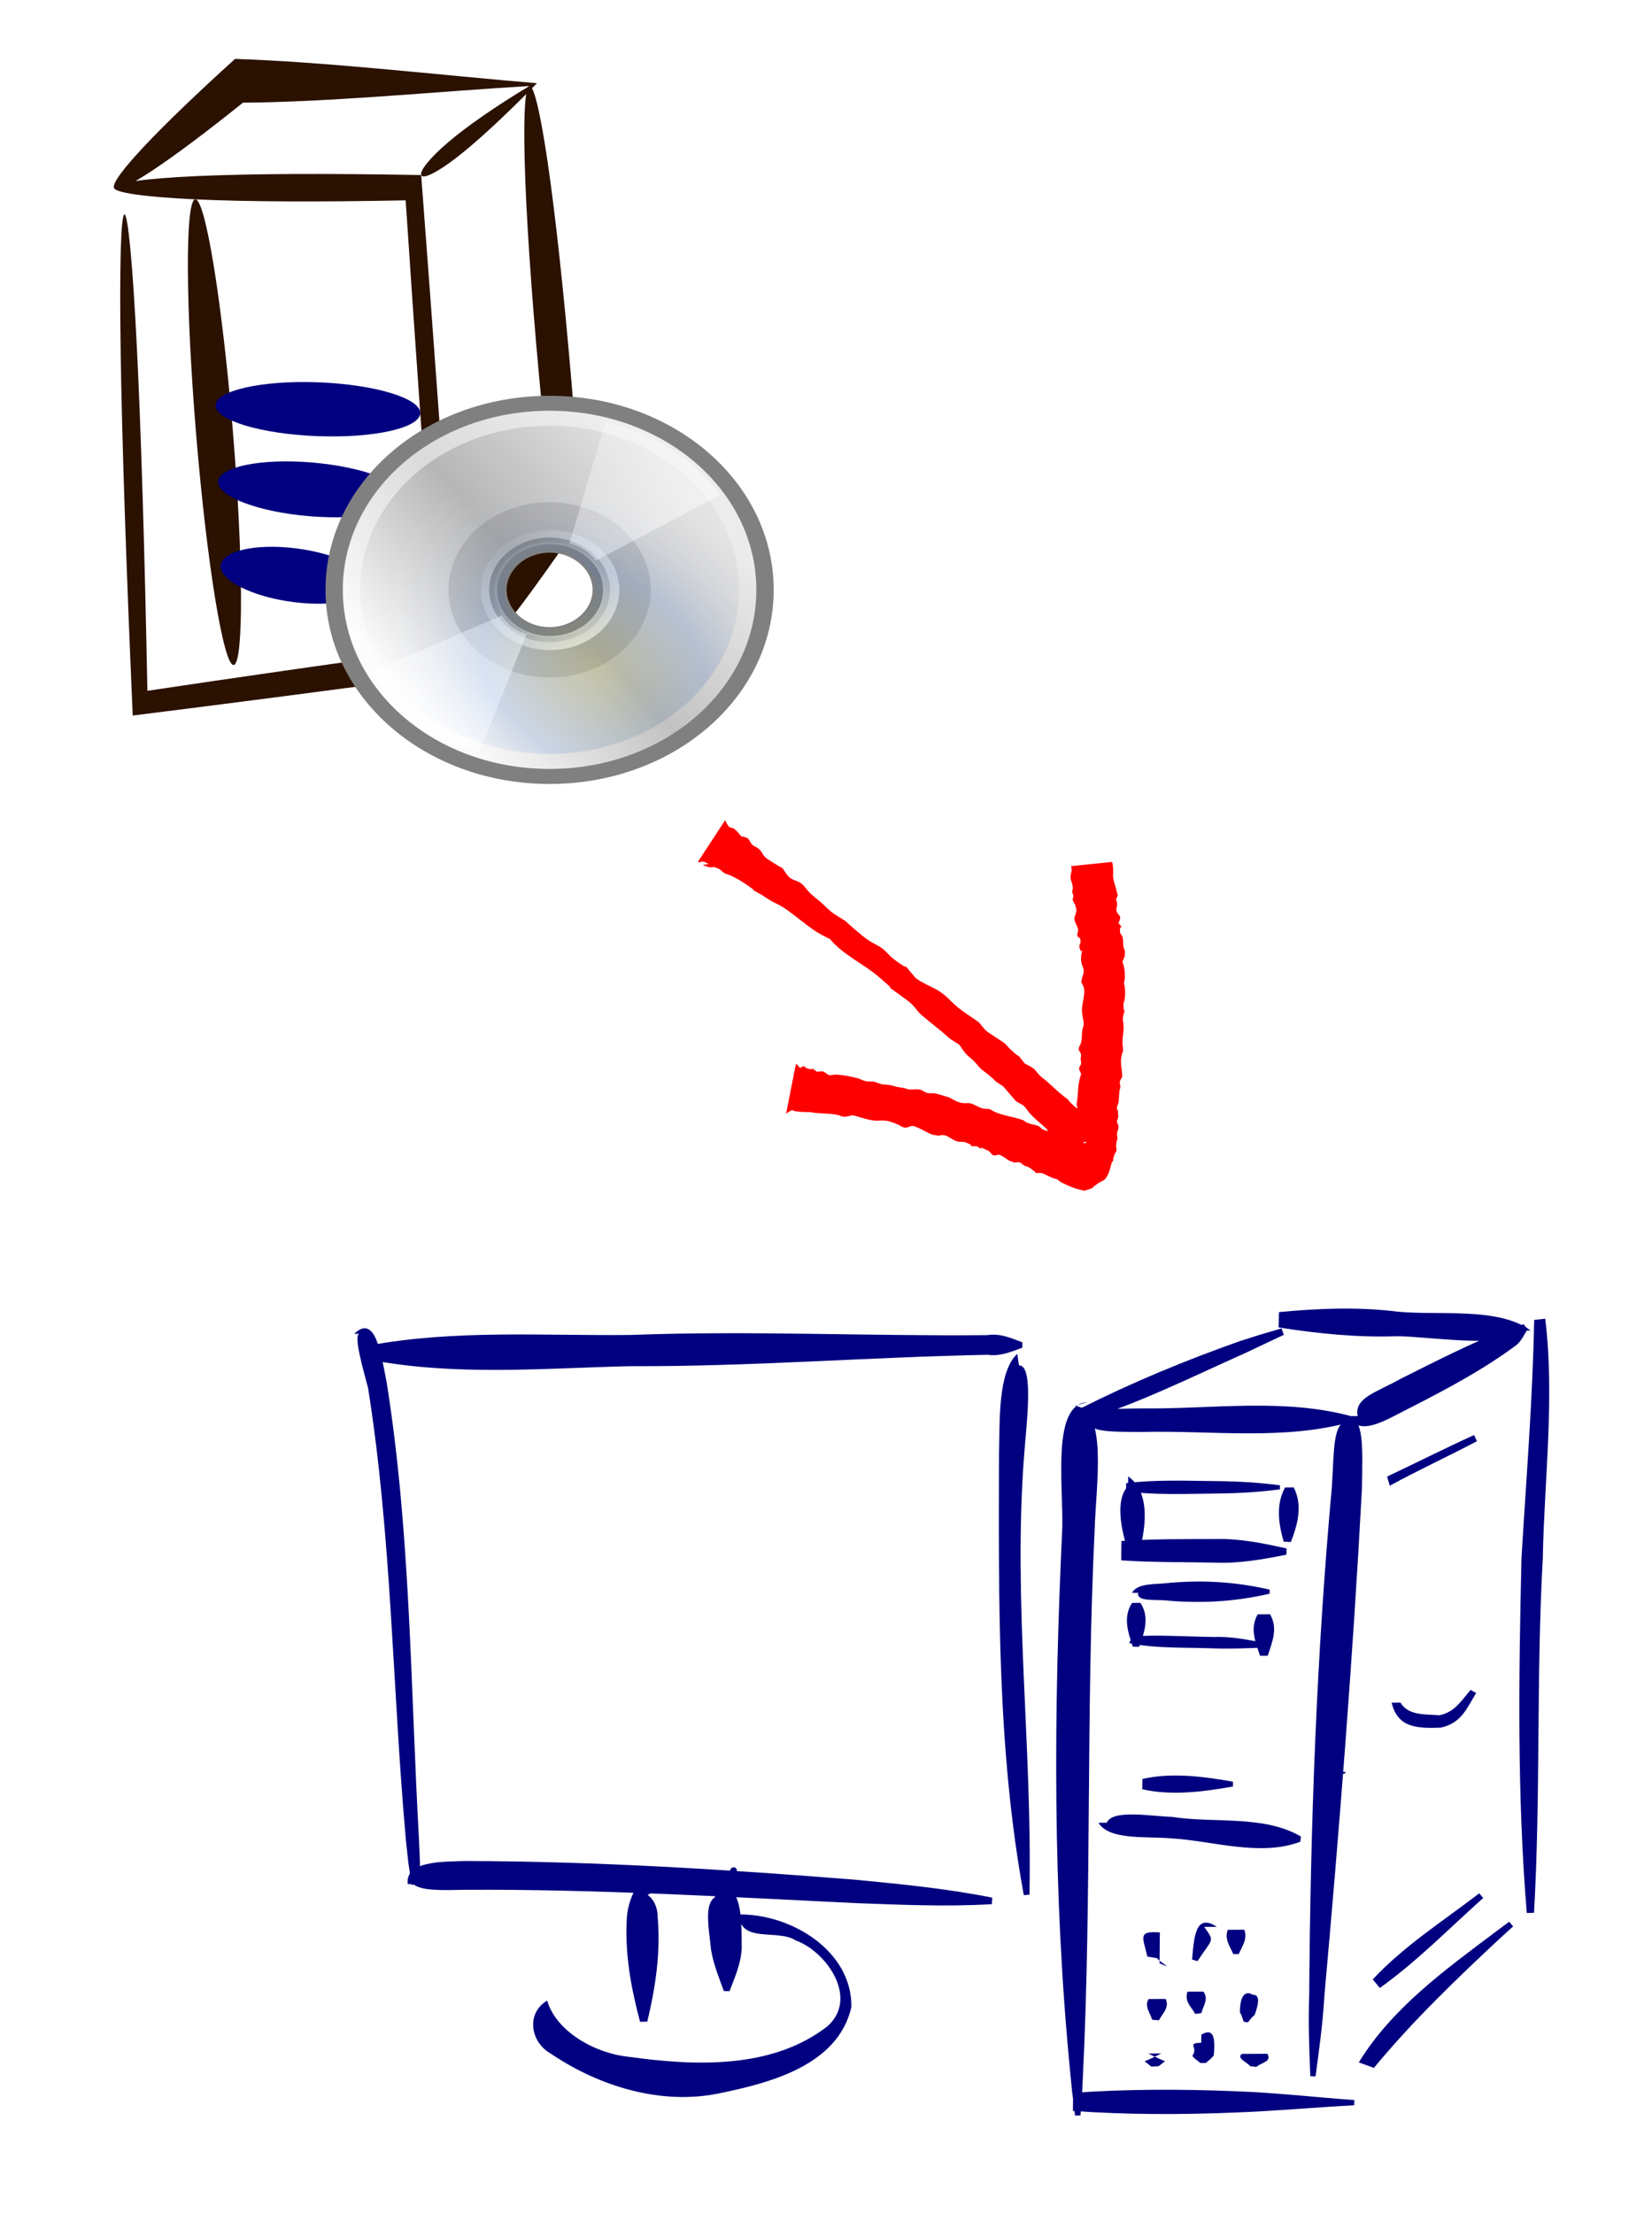 <?xml version="1.0" encoding="UTF-8" standalone="no"?>
<!-- Created with Inkscape (http://www.inkscape.org/) -->

<svg
   xmlns:dc="http://purl.org/dc/elements/1.1/"
   xmlns:cc="http://creativecommons.org/ns#"
   xmlns:rdf="http://www.w3.org/1999/02/22-rdf-syntax-ns#"
   xmlns:svg="http://www.w3.org/2000/svg"
   xmlns="http://www.w3.org/2000/svg"
   xmlns:xlink="http://www.w3.org/1999/xlink"
   xmlns:sodipodi="http://sodipodi.sourceforge.net/DTD/sodipodi-0.dtd"
   xmlns:inkscape="http://www.inkscape.org/namespaces/inkscape"
   width="162"
   height="217"
   id="svg3018"
   version="1.1"
   inkscape:version="0.47 r22583"
   sodipodi:docname="copy-files.svg"
   inkscape:export-filename="/usr/local/msegui/MSEProject/Acosys/azinstall/others/image/copy-files.png"
   inkscape:export-xdpi="90"
   inkscape:export-ydpi="90">
  <defs
     id="defs3020">
    <marker
       inkscape:stockid="Arrow1Lend"
       orient="auto"
       refY="0"
       refX="0"
       id="Arrow1Lend"
       style="overflow:visible">
      <path
         id="path6340"
         d="M 0,0 5,-5 -12.5,0 5,5 0,0 z"
         style="fill-rule:evenodd;stroke:#000000;stroke-width:1pt;marker-start:none"
         transform="matrix(-0.8,0,0,-0.8,-10,0)" />
    </marker>
    <marker
       inkscape:stockid="Arrow2Lstart"
       orient="auto"
       refY="0"
       refX="0"
       id="Arrow2Lstart"
       style="overflow:visible">
      <path
         id="path6355"
         style="font-size:12px;fill-rule:evenodd;stroke-width:0.625;stroke-linejoin:round"
         d="M 8.719,4.034 -2.207,0.016 8.719,-4.002 c -1.745,2.372 -1.735,5.617 -6e-7,8.035 z"
         transform="matrix(1.1,0,0,1.1,1.1,0)" />
    </marker>
    <inkscape:path-effect
       effect="skeletal"
       id="path-effect6157"
       is_visible="true"
       pattern="M 0,5 C 0,2.24 2.24,0 5,0 7.76,0 10,2.24 10,5 10,7.76 7.76,10 5,10 2.24,10 0,7.76 0,5 z"
       copytype="single_stretched"
       prop_scale="1"
       scale_y_rel="false"
       spacing="0"
       normal_offset="0"
       tang_offset="0"
       prop_units="false"
       vertical_pattern="false"
       fuse_tolerance="0" />
    <inkscape:path-effect
       effect="skeletal"
       id="path-effect6153"
       is_visible="true"
       pattern="M 0,5 C 0,2.24 2.24,0 5,0 7.76,0 10,2.24 10,5 10,7.76 7.76,10 5,10 2.24,10 0,7.76 0,5 z"
       copytype="single_stretched"
       prop_scale="1"
       scale_y_rel="false"
       spacing="0"
       normal_offset="0"
       tang_offset="0"
       prop_units="false"
       vertical_pattern="false"
       fuse_tolerance="0" />
    <inkscape:path-effect
       effect="skeletal"
       id="path-effect6149"
       is_visible="true"
       pattern="M 0,5 C 0,2.24 2.24,0 5,0 7.76,0 10,2.24 10,5 10,7.76 7.76,10 5,10 2.24,10 0,7.76 0,5 z"
       copytype="single_stretched"
       prop_scale="1"
       scale_y_rel="false"
       spacing="0"
       normal_offset="0"
       tang_offset="0"
       prop_units="false"
       vertical_pattern="false"
       fuse_tolerance="0" />
    <inkscape:path-effect
       effect="skeletal"
       id="path-effect6145"
       is_visible="true"
       pattern="M 0,5 C 0,2.24 2.24,0 5,0 7.76,0 10,2.24 10,5 10,7.76 7.76,10 5,10 2.24,10 0,7.76 0,5 z"
       copytype="single_stretched"
       prop_scale="1"
       scale_y_rel="false"
       spacing="0"
       normal_offset="0"
       tang_offset="0"
       prop_units="false"
       vertical_pattern="false"
       fuse_tolerance="0" />
    <inkscape:path-effect
       effect="skeletal"
       id="path-effect6141"
       is_visible="true"
       pattern="M 0,5 C 0,2.24 2.24,0 5,0 7.76,0 10,2.24 10,5 10,7.76 7.76,10 5,10 2.24,10 0,7.76 0,5 z"
       copytype="single_stretched"
       prop_scale="1"
       scale_y_rel="false"
       spacing="0"
       normal_offset="0"
       tang_offset="0"
       prop_units="false"
       vertical_pattern="false"
       fuse_tolerance="0" />
    <inkscape:path-effect
       effect="skeletal"
       id="path-effect6137"
       is_visible="true"
       pattern="M 0,5 C 0,2.24 2.24,0 5,0 7.76,0 10,2.24 10,5 10,7.76 7.76,10 5,10 2.24,10 0,7.76 0,5 z"
       copytype="single_stretched"
       prop_scale="1"
       scale_y_rel="false"
       spacing="0"
       normal_offset="0"
       tang_offset="0"
       prop_units="false"
       vertical_pattern="false"
       fuse_tolerance="0" />
    <inkscape:path-effect
       effect="skeletal"
       id="path-effect6133"
       is_visible="true"
       pattern="M 0,5 C 0,2.24 2.24,0 5,0 7.76,0 10,2.24 10,5 10,7.76 7.76,10 5,10 2.24,10 0,7.76 0,5 z"
       copytype="single_stretched"
       prop_scale="1"
       scale_y_rel="false"
       spacing="0"
       normal_offset="0"
       tang_offset="0"
       prop_units="false"
       vertical_pattern="false"
       fuse_tolerance="0" />
    <inkscape:path-effect
       effect="skeletal"
       id="path-effect3702"
       is_visible="true"
       pattern="M 0,5 C 0,2.24 2.24,0 5,0 7.76,0 10,2.24 10,5 10,7.76 7.76,10 5,10 2.24,10 0,7.76 0,5 z"
       copytype="single_stretched"
       prop_scale="1"
       scale_y_rel="false"
       spacing="0"
       normal_offset="0"
       tang_offset="0"
       prop_units="false"
       vertical_pattern="false"
       fuse_tolerance="0" />
    <inkscape:path-effect
       effect="skeletal"
       id="path-effect3676"
       is_visible="true"
       pattern="M 0,5 C 0,2.24 2.24,0 5,0 7.76,0 10,2.24 10,5 10,7.76 7.76,10 5,10 2.24,10 0,7.76 0,5 z"
       copytype="single_stretched"
       prop_scale="1"
       scale_y_rel="false"
       spacing="0"
       normal_offset="0"
       tang_offset="0"
       prop_units="false"
       vertical_pattern="false"
       fuse_tolerance="0" />
    <inkscape:path-effect
       effect="spiro"
       id="path-effect3674"
       is_visible="true" />
    <inkscape:path-effect
       effect="skeletal"
       id="path-effect3628"
       is_visible="true"
       pattern="m 346.168,995.138 c 6.12,0.631 3.912,14.566 3.66,22.801 -1.638,33.814 -0.542,67.64 -2.18,101.45 -0.249,5.19 -0.09,2.683 -0.461,7.523 l -1.01,0.031 c -1.166,-10.344 0.296,4.023 -0.843,-7.485 -3.349,-33.868 -3.141,-67.659 -1.524,-101.65 0.189,-7.983 -1.981,-22.861 4.565,-23.364 l -2.208,0.693 z"
       copytype="single_stretched"
       prop_scale="1"
       scale_y_rel="false"
       spacing="0"
       normal_offset="0"
       tang_offset="0"
       prop_units="false"
       vertical_pattern="false"
       fuse_tolerance="0" />
    <inkscape:path-effect
       effect="spiro"
       id="path-effect3626"
       is_visible="true" />
    <inkscape:perspective
       sodipodi:type="inkscape:persp3d"
       inkscape:vp_x="0 : 526.18109 : 1"
       inkscape:vp_y="0 : 1000 : 0"
       inkscape:vp_z="744.09448 : 526.18109 : 1"
       inkscape:persp3d-origin="372.04724 : 350.78739 : 1"
       id="perspective3026" />
    <inkscape:perspective
       id="perspective3096"
       inkscape:persp3d-origin="0.5 : 0.33333333 : 1"
       inkscape:vp_z="1 : 0.5 : 1"
       inkscape:vp_y="0 : 1000 : 0"
       inkscape:vp_x="0 : 0.5 : 1"
       sodipodi:type="inkscape:persp3d" />
    <filter
       id="filter2890"
       inkscape:label="Glow"
       inkscape:menu="Shadows and Glows"
       inkscape:menu-tooltip="Glow of object's own color at the edges"
       color-interpolation-filters="sRGB">
      <feGaussianBlur
         id="feGaussianBlur2892"
         stdDeviation="5"
         result="result91" />
      <feComposite
         id="feComposite2894"
         in2="result91"
         in="SourceGraphic"
         operator="over" />
    </filter>
    <inkscape:perspective
       id="perspective3357"
       inkscape:persp3d-origin="0.5 : 0.33333333 : 1"
       inkscape:vp_z="1 : 0.5 : 1"
       inkscape:vp_y="0 : 1000 : 0"
       inkscape:vp_x="0 : 0.5 : 1"
       sodipodi:type="inkscape:persp3d" />
    <filter
       id="filter2890-0"
       inkscape:label="Glow"
       inkscape:menu="Shadows and Glows"
       inkscape:menu-tooltip="Glow of object's own color at the edges"
       color-interpolation-filters="sRGB">
      <feGaussianBlur
         id="feGaussianBlur2892-9"
         stdDeviation="5"
         result="result91" />
      <feComposite
         id="feComposite2894-2"
         in2="result91"
         in="SourceGraphic"
         operator="over" />
    </filter>
    <inkscape:perspective
       id="perspective3724"
       inkscape:persp3d-origin="0.5 : 0.33333333 : 1"
       inkscape:vp_z="1 : 0.5 : 1"
       inkscape:vp_y="0 : 1000 : 0"
       inkscape:vp_x="0 : 0.5 : 1"
       sodipodi:type="inkscape:persp3d" />
    <inkscape:perspective
       id="perspective5873"
       inkscape:persp3d-origin="0.5 : 0.33333333 : 1"
       inkscape:vp_z="1 : 0.5 : 1"
       inkscape:vp_y="0 : 1000 : 0"
       inkscape:vp_x="0 : 0.5 : 1"
       sodipodi:type="inkscape:persp3d" />
    <linearGradient
       id="aigrd1"
       gradientUnits="userSpaceOnUse"
       x1="14.997"
       y1="11.188"
       x2="32.511"
       y2="34.307">
      <stop
         offset="0"
         style="stop-color:#EBEBEB"
         id="stop3034" />
      <stop
         offset="0.5"
         style="stop-color:#FFFFFF"
         id="stop3036" />
      <stop
         offset="1"
         style="stop-color:#EBEBEB"
         id="stop3038" />
    </linearGradient>
    <linearGradient
       id="aigrd2"
       gradientUnits="userSpaceOnUse"
       x1="12.274"
       y1="32.416"
       x2="35.391"
       y2="14.203">
      <stop
         offset="0"
         style="stop-color:#FBFBFB"
         id="stop3043" />
      <stop
         offset="0.5"
         style="stop-color:#B6B6B6"
         id="stop3045" />
      <stop
         offset="1"
         style="stop-color:#E4E4E4"
         id="stop3047" />
    </linearGradient>
    <linearGradient
       id="linearGradient4236">
      <stop
         style="stop-color:#ffffff;stop-opacity:0.327;"
         offset="0"
         id="stop4238" />
      <stop
         style="stop-color:#ffffff;stop-opacity:0.604;"
         offset="1"
         id="stop4240" />
    </linearGradient>
    <linearGradient
       id="linearGradient5896">
      <stop
         style="stop-color:#ffffff;stop-opacity:0.327;"
         offset="0"
         id="stop5898" />
      <stop
         style="stop-color:#ffffff;stop-opacity:0.604;"
         offset="1"
         id="stop5900" />
    </linearGradient>
    <linearGradient
       inkscape:collect="always"
       id="linearGradient6036">
      <stop
         style="stop-color:#ffffff;stop-opacity:1;"
         offset="0"
         id="stop6038" />
      <stop
         style="stop-color:#ffffff;stop-opacity:0;"
         offset="1"
         id="stop6040" />
    </linearGradient>
    <linearGradient
       inkscape:collect="always"
       id="linearGradient6028">
      <stop
         style="stop-color:#ffffff;stop-opacity:1;"
         offset="0"
         id="stop6030" />
      <stop
         style="stop-color:#ffffff;stop-opacity:0;"
         offset="1"
         id="stop6032" />
    </linearGradient>
    <linearGradient
       y2="14.203"
       x2="35.391"
       y1="32.416"
       x1="12.274"
       gradientUnits="userSpaceOnUse"
       id="linearGradient3394">
      <stop
         id="stop3396"
         style="stop-color:#fff307;stop-opacity:1;"
         offset="0" />
      <stop
         id="stop3398"
         style="stop-color:#166eff;stop-opacity:1;"
         offset="0.5" />
      <stop
         id="stop3400"
         style="stop-color:#ffffff;stop-opacity:0;"
         offset="1" />
    </linearGradient>
    <linearGradient
       id="linearGradient7670">
      <stop
         id="stop7672"
         offset="0"
         style="stop-color:#dfdfdf;stop-opacity:1;" />
      <stop
         id="stop7674"
         offset="1"
         style="stop-color:#c0c0c0;stop-opacity:1;" />
    </linearGradient>
    <linearGradient
       id="linearGradient5048">
      <stop
         style="stop-color:black;stop-opacity:0;"
         offset="0"
         id="stop5050" />
      <stop
         id="stop5056"
         offset="0.5"
         style="stop-color:black;stop-opacity:1;" />
      <stop
         style="stop-color:black;stop-opacity:0;"
         offset="1"
         id="stop5052" />
    </linearGradient>
    <linearGradient
       inkscape:collect="always"
       xlink:href="#aigrd1"
       id="linearGradient6159"
       gradientUnits="userSpaceOnUse"
       gradientTransform="matrix(0.683,0,0,0.683,18.556,18.129)"
       x1="14.997"
       y1="11.188"
       x2="32.511"
       y2="34.307" />
    <linearGradient
       inkscape:collect="always"
       xlink:href="#aigrd2"
       id="linearGradient6161"
       gradientUnits="userSpaceOnUse"
       gradientTransform="matrix(0.705,0,0,0.705,18.024,17.617)"
       x1="12.274"
       y1="32.416"
       x2="35.391"
       y2="14.203" />
    <linearGradient
       inkscape:collect="always"
       xlink:href="#linearGradient4236"
       id="linearGradient6163"
       gradientUnits="userSpaceOnUse"
       gradientTransform="matrix(0.717,0,0,0.717,17.736,18.069)"
       x1="21.125"
       y1="14.625"
       x2="29"
       y2="28" />
    <linearGradient
       inkscape:collect="always"
       xlink:href="#linearGradient4236"
       id="linearGradient6165"
       gradientUnits="userSpaceOnUse"
       gradientTransform="matrix(0.717,0,0,0.717,17.736,18.069)"
       x1="21.125"
       y1="14.625"
       x2="29"
       y2="28" />
    <linearGradient
       inkscape:collect="always"
       xlink:href="#linearGradient6036"
       id="linearGradient6167"
       gradientUnits="userSpaceOnUse"
       gradientTransform="matrix(0.574,0,0,0.574,20.98,19.563)"
       x1="10.502"
       y1="3.61"
       x2="48.799"
       y2="54.698" />
    <linearGradient
       inkscape:collect="always"
       xlink:href="#linearGradient6028"
       id="linearGradient6169"
       gradientUnits="userSpaceOnUse"
       x1="28.703"
       y1="31.495"
       x2="17.743"
       y2="18.367" />
    <radialGradient
       inkscape:collect="always"
       xlink:href="#linearGradient3394"
       id="radialGradient6171"
       gradientUnits="userSpaceOnUse"
       gradientTransform="matrix(0.442,0.499,-0.407,0.361,32.008,10.213)"
       cx="37.751"
       cy="27.569"
       fx="37.751"
       fy="27.569"
       r="21.333" />
    <filter
       id="filter6173"
       inkscape:label="Glow"
       inkscape:menu="Shadows and Glows"
       inkscape:menu-tooltip="Glow of object's own color at the edges"
       color-interpolation-filters="sRGB">
      <feGaussianBlur
         id="feGaussianBlur6175"
         stdDeviation="5"
         result="result91" />
      <feComposite
         id="feComposite6177"
         in2="result91"
         in="SourceGraphic"
         operator="over" />
    </filter>
    <filter
       id="filter6179"
       inkscape:label="Glow"
       inkscape:menu="Shadows and Glows"
       inkscape:menu-tooltip="Glow of object's own color at the edges"
       color-interpolation-filters="sRGB">
      <feGaussianBlur
         id="feGaussianBlur6181"
         stdDeviation="5"
         result="result91" />
      <feComposite
         id="feComposite6183"
         in2="result91"
         in="SourceGraphic"
         operator="over" />
    </filter>
    <filter
       id="filter6185"
       inkscape:label="Glow"
       inkscape:menu="Shadows and Glows"
       inkscape:menu-tooltip="Glow of object's own color at the edges"
       color-interpolation-filters="sRGB">
      <feGaussianBlur
         id="feGaussianBlur6187"
         stdDeviation="5"
         result="result91" />
      <feComposite
         id="feComposite6189"
         in2="result91"
         in="SourceGraphic"
         operator="over" />
    </filter>
    <filter
       id="filter6191"
       inkscape:label="Glow"
       inkscape:menu="Shadows and Glows"
       inkscape:menu-tooltip="Glow of object's own color at the edges"
       color-interpolation-filters="sRGB">
      <feGaussianBlur
         id="feGaussianBlur6193"
         stdDeviation="5"
         result="result91" />
      <feComposite
         id="feComposite6195"
         in2="result91"
         in="SourceGraphic"
         operator="over" />
    </filter>
    <filter
       id="filter6197"
       inkscape:label="Glow"
       inkscape:menu="Shadows and Glows"
       inkscape:menu-tooltip="Glow of object's own color at the edges"
       color-interpolation-filters="sRGB">
      <feGaussianBlur
         id="feGaussianBlur6199"
         stdDeviation="5"
         result="result91" />
      <feComposite
         id="feComposite6201"
         in2="result91"
         in="SourceGraphic"
         operator="over" />
    </filter>
    <filter
       id="filter6203"
       inkscape:label="Glow"
       inkscape:menu="Shadows and Glows"
       inkscape:menu-tooltip="Glow of object's own color at the edges"
       color-interpolation-filters="sRGB">
      <feGaussianBlur
         id="feGaussianBlur6205"
         stdDeviation="5"
         result="result91" />
      <feComposite
         id="feComposite6207"
         in2="result91"
         in="SourceGraphic"
         operator="over" />
    </filter>
    <filter
       id="filter6209"
       inkscape:label="Glow"
       inkscape:menu="Shadows and Glows"
       inkscape:menu-tooltip="Glow of object's own color at the edges"
       color-interpolation-filters="sRGB">
      <feGaussianBlur
         id="feGaussianBlur6211"
         stdDeviation="5"
         result="result91" />
      <feComposite
         id="feComposite6213"
         in2="result91"
         in="SourceGraphic"
         operator="over" />
    </filter>
    <filter
       id="filter8086"
       inkscape:label="Glow"
       inkscape:menu="Shadows and Glows"
       inkscape:menu-tooltip="Glow of object's own color at the edges"
       color-interpolation-filters="sRGB">
      <feGaussianBlur
         id="feGaussianBlur8088"
         stdDeviation="5"
         result="result91" />
      <feComposite
         id="feComposite8090"
         in2="result91"
         in="SourceGraphic"
         operator="over" />
    </filter>
    <filter
       id="filter8098"
       inkscape:label="Glow"
       inkscape:menu="Shadows and Glows"
       inkscape:menu-tooltip="Glow of object's own color at the edges"
       color-interpolation-filters="sRGB">
      <feGaussianBlur
         id="feGaussianBlur8100"
         stdDeviation="5"
         result="result91" />
      <feComposite
         id="feComposite8102"
         in2="result91"
         in="SourceGraphic"
         operator="over" />
    </filter>
    <filter
       id="filter8104"
       inkscape:label="Glow"
       inkscape:menu="Shadows and Glows"
       inkscape:menu-tooltip="Glow of object's own color at the edges"
       color-interpolation-filters="sRGB">
      <feGaussianBlur
         id="feGaussianBlur8106"
         stdDeviation="5"
         result="result91" />
      <feComposite
         id="feComposite8108"
         in2="result91"
         in="SourceGraphic"
         operator="over" />
    </filter>
  </defs>
  <sodipodi:namedview
     id="base"
     pagecolor="#ffffff"
     bordercolor="#666666"
     borderopacity="1.0"
     inkscape:pageopacity="0.0"
     inkscape:pageshadow="2"
     inkscape:zoom="1.1175115"
     inkscape:cx="162"
     inkscape:cy="181.20618"
     inkscape:document-units="px"
     inkscape:current-layer="layer1"
     showgrid="false"
     inkscape:object-nodes="true"
     inkscape:snap-smooth-nodes="true"
     inkscape:window-width="1280"
     inkscape:window-height="752"
     inkscape:window-x="-4"
     inkscape:window-y="-3"
     inkscape:window-maximized="1" />
  <g
     inkscape:label="Layer 1"
     inkscape:groupmode="layer"
     id="layer1"
     transform="translate(0,-835.362)">
    <g
       id="g6266"
       transform="matrix(0.528,0,0,0.528,-17.368,530.246)">
      <path
         d="m 98.672,825.599 c 3.976,-3.807 5.015,3.744 6.08,9.296 4.406,27.893 4.38,56.189 5.939,84.314 0.254,5.897 0.188,3.029 0.215,8.604 l -1.552,0.127 c -0.834,-5.517 -0.461,-2.67 -1.097,-8.545 -2.484,-27.912 -2.6,-56.07 -7.005,-83.761 -0.731,-2.792 -2.987,-10.445 -1.444,-10.042 l -1.136,0.006 z"
         id="path4396"
         style="fill:#000080;fill-opacity:1;fill-rule:nonzero;stroke:none;filter:url(#filter2890)" />
      <path
         d="m 101.373,830.378 c 15.992,3.11 32.525,1.599 48.697,1.226 22.107,0.105 44.163,-1.687 66.257,-2.111 2.346,0.33 4.313,-0.549 6.442,-1.32 l -0.003,-1.008 c -2.158,-0.795 -4.132,-1.7 -6.518,-1.324 -22.105,0.222 -44.208,-0.873 -66.313,-0.029 -16.154,0.168 -32.627,-1.016 -48.588,1.963 l 0.025,2.603 z"
         id="path4398"
         style="fill:#000080;fill-opacity:1;fill-rule:nonzero;stroke:none;filter:url(#filter2890)" />
      <path
         d="m 222.143,831.469 c 2.905,-0.166 1.272,11.908 0.969,16.517 -2.12,27.312 1.531,54.466 0.979,81.771 l -1.053,0.097 c -4.958,-27.051 -4.661,-54.547 -4.608,-82.005 0.197,-5.681 -0.314,-15.08 3.393,-18.533 l 0.321,2.153 z"
         id="path4400"
         style="fill:#000080;fill-opacity:1;fill-rule:nonzero;stroke:none;filter:url(#filter2890)" />
      <path
         d="m 108.624,927.803 c -0.527,-4.341 6.415,-4.147 10.628,-4.29 24.263,0.045 48.53,1.557 72.739,3.495 8.418,0.824 16.853,1.632 25.188,3.313 l -0.066,1.207 c -8.442,0.505 -16.898,0.105 -25.343,-0.197 -24.146,-1.165 -48.294,-2.615 -72.466,-2.473 -3.949,0.08 -8.325,0.236 -9.624,-1.063 l -1.055,0.007 z"
         id="path4402"
         style="fill:#000080;fill-opacity:1;fill-rule:nonzero;stroke:none;filter:url(#filter2890)" />
      <path
         d="m 152.6,930.197 c -1.382,-1.328 2.391,-0.729 2.449,3.81 0.55,6.6 -0.412,12.958 -1.935,19.341 l -1.347,0.023 c -1.699,-6.383 -2.867,-12.769 -2.442,-19.426 0.28,-4.349 3.854,-10.385 4.667,-4.616 l -1.393,0.867 z"
         id="path4406"
         style="fill:#000080;fill-opacity:1;fill-rule:nonzero;stroke:none;filter:url(#filter2890)" />
      <path
         d="m 165.71,927.779 c 5.189,-0.183 4.898,6.552 4.936,12.003 -0.144,2.795 -1.272,5.331 -2.258,7.903 l -1.052,-0.012 c -0.913,-2.479 -1.918,-4.949 -2.362,-7.568 -0.495,-4.451 -1.281,-8.581 0.711,-9.885 l 0.026,-2.441 z"
         id="path4408"
         style="fill:#000080;fill-opacity:1;fill-rule:nonzero;stroke:none;filter:url(#filter2890)" />
      <path
         id="path4416"
         d="m 168.882,926.944 c 2.702,-2.832 -1.821,-3.192 0,0 z m 1.293,6.499 c 0.077,5.408 7.263,2.667 10.488,4.808 5.799,2.113 11.752,10.747 5.919,15.947 -10.302,8.025 -24.682,7.385 -36.921,5.676 -6.351,-0.64 -13.495,-4.749 -15.143,-10.443 -3.956,2.348 -3.137,7.711 0.648,9.839 8.933,6.061 20.403,9.607 31.118,7.429 9.553,-1.951 22.242,-5.177 24.733,-16.061 0.143,-10.545 -11.343,-17.335 -20.842,-17.194 z"
         style="fill:#000080;fill-opacity:1;fill-rule:nonzero;stroke:none;filter:url(#filter2890)" />
      <g
         transform="translate(-145.625,368.018)"
         id="g4533"
         style="fill:#000080;filter:url(#filter2890)">
        <path
           style="fill:#000080;fill-opacity:1;fill-rule:nonzero;stroke:none"
           id="path4424"
           d="m 378.172,470.969 c 6.12,0.631 3.912,14.566 3.66,22.801 -1.638,33.814 -0.542,67.64 -2.18,101.45 -0.249,5.19 -0.09,2.683 -0.461,7.523 l -1.01,0.031 c -1.166,-10.344 0.296,4.023 -0.843,-7.485 -3.349,-33.868 -3.141,-67.659 -1.524,-101.65 0.189,-7.983 -1.981,-22.861 4.565,-23.364 l -2.208,0.693 z" />
        <path
           style="fill:#000080;fill-opacity:1;fill-rule:nonzero;stroke:none"
           id="path4426"
           d="m 380.264,474.31 c -0.148,-2.972 4.13,-2.782 10.271,-2.877 13.031,0.159 26.562,-2.006 39.249,1.533 l -0.005,0.884 c -12.672,3.637 -26.222,1.615 -39.266,1.961 -6.212,-0.059 -10.379,0.138 -10.234,-2.847 l -0.014,1.347 z" />
        <path
           style="fill:#000080;fill-opacity:1;fill-rule:nonzero;stroke:none"
           id="path4430"
           d="m 427.418,473.596 c 4.624,-2.233 4.164,4.486 4.05,12.713 -1.687,31.463 -4.162,62.877 -6.98,94.258 -0.285,5.011 -0.969,9.974 -1.641,14.94 l -0.967,-0.041 c -0.198,-5.005 -0.408,-10.008 -0.209,-15.02 0.23,-31.504 1.339,-62.937 4.203,-94.328 0.474,-7.111 0.096,-12.065 3.143,-12.531 l -1.599,0.008 z" />
        <path
           style="fill:#000080;fill-opacity:1;fill-rule:nonzero;stroke:none"
           id="path4432"
           d="m 377.823,598.547 c 9.99,-0.702 20.055,-0.705 30.095,-0.295 7.399,0.256 14.755,1.108 22.135,1.639 l -0.019,0.968 c -7.39,0.391 -14.76,1.076 -22.157,1.349 -10.039,0.41 -20.101,0.408 -30.089,-0.295 l 0.035,-3.367 z" />
        <path
           style="fill:#000080;fill-opacity:1;fill-rule:nonzero;stroke:none"
           id="path4436"
           d="m 430.677,472.852 c -0.656,-3.398 3.321,-4.311 7.959,-6.909 6.503,-3.262 13.104,-6.629 19.833,-9.281 1.041,-0.137 2.016,-0.578 2.999,-0.86 l 0.798,0.924 c -0.683,0.939 -1.164,2.211 -2.165,2.977 -5.843,4.361 -12.401,7.875 -18.919,11.225 -5.225,2.566 -10.012,6.017 -12.399,1.934 l 1.894,-0.01 z" />
        <path
           style="fill:#000080;fill-opacity:1;fill-rule:nonzero;stroke:none"
           id="path4438"
           d="m 465.505,454.77 c 1.795,14.709 -0.174,29.752 -0.452,44.561 -1.232,21.911 -0.379,43.882 -1.628,65.785 l -1.346,0.026 c -1.807,-21.91 -1.494,-43.986 -0.98,-65.94 0.881,-14.726 2.076,-29.466 2.356,-44.206 l 2.05,-0.225 z" />
        <path
           style="fill:#000080;fill-opacity:1;fill-rule:nonzero;stroke:none"
           id="path4442"
           d="m 430.877,592.896 c 6.155,-10.031 15.9,-17.101 25.17,-24.069 0.92,-0.686 1.839,-1.371 2.759,-2.057 l 0.735,0.866 c -0.844,0.769 -1.688,1.538 -2.532,2.306 -8.147,7.6 -16.223,15.378 -23.323,23.975 l -2.808,-1.021 z" />
        <path
           style="fill:#000080;fill-opacity:1;fill-rule:nonzero;stroke:none"
           id="path4444"
           d="m 379.388,471.336 c 9.365,-4.705 19.39,-8.873 29.369,-12.386 5.216,-1.663 2.625,-0.872 7.773,-2.375 l 0.432,1.186 c -4.834,2.294 -2.389,1.137 -7.336,3.47 -9.897,4.401 -19.987,9.48 -30.264,12.546 l 0.026,-2.441 z" />
        <path
           style="fill:#000080;fill-opacity:1;fill-rule:nonzero;stroke:none"
           id="path4456"
           d="m 459.955,456.981 c -0.309,3.549 -16.651,1.037 -21.969,1.047 -7.357,0.26 -14.685,-0.492 -21.989,-1.628 l 0.063,-2.851 c 7.35,-0.703 14.714,-1.006 22.067,-0.08 7.727,0.747 18.653,-0.912 24.663,3.491 l -2.836,0.021 z" />
        <path
           style="fill:#000080;fill-opacity:1;fill-rule:nonzero;stroke:none"
           id="path4458"
           d="m 428.476,538.987 c -0.089,0.107 -0.178,0.214 -0.266,0.321 l -1.131,-0.113 c -0.062,-0.148 -0.123,-0.295 -0.185,-0.443 l 1.582,0.235 z" />
        <path
           style="fill:#000080;fill-opacity:1;fill-rule:nonzero;stroke:none"
           id="path4462"
           d="m 438.622,526.073 c 1.45,2.442 4.564,2.137 7.233,2.352 2.839,-0.577 4.039,-2.667 5.785,-4.706 l 1.039,0.556 c -1.798,2.984 -2.775,5.597 -6.556,6.449 -4.511,0.162 -8.026,0.021 -9.143,-4.642 l 1.641,-0.009 z" />
        <path
           style="fill:#000080;fill-opacity:1;fill-rule:nonzero;stroke:none"
           id="path4473"
           d="m 433.474,577.481 c 5.765,-6.198 13.072,-10.847 19.775,-15.986 l 0.737,0.865 c -6.314,5.644 -12.305,11.788 -19.199,16.711 l -1.314,-1.59 z" />
        <path
           style="fill:#000080;fill-opacity:1;fill-rule:nonzero;stroke:none"
           id="path4479"
           d="m 436.139,484.095 c 5.387,-2.556 10.717,-5.238 16.146,-7.713 l 0.539,1.142 c -5.358,2.834 -10.887,5.356 -16.191,8.269 l -0.494,-1.697 z" />
        <path
           style="fill:#000080;fill-opacity:1;fill-rule:nonzero;stroke:none"
           id="path4481"
           d="m 393.874,574.48 c 3.039,1.406 -0.126,-0.277 -0.427,-0.938 l -1.829,-0.29 c -0.812,-3.521 -1.888,-4.841 2.316,-4.495 l -0.06,5.723 z" />
        <path
           style="fill:#000080;fill-opacity:1;fill-rule:nonzero;stroke:none"
           id="path4495"
           d="m 402.171,567.727 c 2.03,2.876 1.581,2.002 -1.246,6.362 l -1.001,-0.292 c 0.359,-4.243 0.62,-8.683 4.585,-6.082 l -2.337,0.012 z" />
        <path
           style="fill:#000080;fill-opacity:1;fill-rule:nonzero;stroke:none"
           id="path4497"
           d="m 409.609,568.251 c 0.649,1.701 -0.351,2.995 -1.025,4.531 l -1.007,0.005 c -0.675,-1.533 -1.674,-2.82 -1.025,-4.52 l 3.056,-0.016 z" />
        <path
           style="fill:#000080;fill-opacity:1;fill-rule:nonzero;stroke:none"
           id="path4499"
           d="m 395.01,581.115 c 0.741,1.563 -0.523,2.627 -1.258,3.965 l -1.254,-0.111 c -0.37,-1.28 -1.493,-2.537 -0.653,-3.837 l 3.164,-0.017 z" />
        <path
           style="fill:#000080;fill-opacity:1;fill-rule:nonzero;stroke:none"
           id="path4501"
           d="m 402.013,579.744 c 1.043,1.377 -0.021,2.608 -0.366,3.997 l -1.14,0.153 c -0.806,-1.426 -2.044,-2.321 -1.442,-4.135 l 2.949,-0.015 z" />
        <path
           style="fill:#000080;fill-opacity:1;fill-rule:nonzero;stroke:none"
           id="path4503"
           d="m 409.786,580.602 c 1.553,-0.403 3.393,-0.967 1.741,3.512 -0.534,0.345 -0.841,0.902 -1.262,1.352 l -0.745,-0.12 c -0.236,-0.584 -0.377,-1.214 -0.711,-1.758 -0.013,-3.607 1.321,-4.158 2.739,-2.995 l -1.762,0.009 z" />
        <path
           style="fill:#000080;fill-opacity:1;fill-rule:nonzero;stroke:none"
           id="path4505"
           d="m 392.008,591.25 c -1.021,-0.336 1.882,1.06 2.895,1.418 -0.398,0.325 -0.812,0.63 -1.217,0.946 l -1.329,0.071 c -0.422,-0.332 -0.835,-0.676 -1.266,-0.997 1.014,-0.37 3.917,-1.794 2.895,-1.449 l -1.978,0.01 z" />
        <path
           style="fill:#000080;fill-opacity:1;fill-rule:nonzero;stroke:none"
           id="path4507"
           d="m 401.636,587.735 c 2.478,-1.44 2.571,1.028 2.316,3.843 -0.384,0.573 -0.973,0.943 -1.461,1.415 l -1.006,0.027 c -0.508,-0.44 -1.105,-0.78 -1.522,-1.319 1.205,-1.785 -1.199,-2.328 1.658,-2.456 l 0.016,-1.51 z" />
        <path
           style="fill:#000080;fill-opacity:1;fill-rule:nonzero;stroke:none"
           id="path4509"
           d="m 413.902,591.297 c 0.932,1.516 -1.3,1.666 -2.015,2.435 l -1.18,-0.125 c -0.451,-0.665 -2.606,-1.496 -1.551,-2.286 l 4.747,-0.025 z" />
        <path
           style="fill:#000080;fill-opacity:1;fill-rule:nonzero;stroke:none"
           id="path4511"
           d="m 384.073,548.382 c 1.085,-2.53 8.192,-1.195 12.12,-1.086 7.759,1.232 16.987,-0.41 23.936,3.645 l -0.101,0.966 c -7.526,2.852 -16.314,-0.202 -24.125,-0.629 -4.553,-0.401 -11.355,0.397 -13.377,-2.887 l 1.546,-0.008 z" />
        <path
           style="fill:#000080;fill-opacity:1;fill-rule:nonzero;stroke:none"
           id="path4515"
           d="m 390.684,540.258 c 5.413,-1.245 11.353,-0.467 16.824,0.503 l -0.009,0.899 c -5.473,0.967 -11.421,1.751 -16.834,0.503 l 0.02,-1.906 z" />
        <path
           style="fill:#000080;fill-opacity:1;fill-rule:nonzero;stroke:none"
           id="path4517"
           d="m 388.062,484.056 c 4.429,3.252 3.156,10.272 1.732,15.302 l -1.22,0.083 c -1.607,-4.263 -3.247,-10.76 -0.531,-13.622 l 0.018,-1.762 z" />
        <path
           style="fill:#000080;fill-opacity:1;fill-rule:nonzero;stroke:none"
           id="path4519"
           d="m 387.678,485.317 c 5.574,-0.687 11.35,-0.431 16.988,-0.378 3.876,0.042 7.747,0.264 11.567,0.773 l -0.008,0.755 c -3.826,0.509 -7.702,0.731 -11.583,0.773 -5.635,0.053 -11.41,0.309 -16.981,-0.378 l 0.016,-1.546 z" />
        <path
           style="fill:#000080;fill-opacity:1;fill-rule:nonzero;stroke:none"
           id="path4521"
           d="m 418.802,486.112 c 1.661,3.313 0.778,6.787 -0.545,10.135 l -1.329,-0.069 c -0.969,-3.395 -1.468,-6.878 0.256,-10.058 l 1.618,-0.008 z" />
        <path
           style="fill:#000080;fill-opacity:1;fill-rule:nonzero;stroke:none"
           id="path4523"
           d="m 386.79,496.054 c 5.808,-0.393 11.667,-0.333 17.494,-0.364 4.479,-0.103 8.845,0.778 13.181,1.76 l -0.036,1.15 c -4.363,0.87 -8.752,1.662 -13.229,1.477 -5.813,-0.118 -11.654,-0.033 -17.448,-0.427 l 0.038,-3.596 z" />
        <path
           style="fill:#000080;fill-opacity:1;fill-rule:nonzero;stroke:none"
           id="path4525"
           d="m 390.322,507.548 c 1.718,2.615 0.796,5.327 -0.228,8.162 l -1.187,-0.016 c -0.944,-2.819 -1.83,-5.57 -0.131,-8.138 l 1.546,-0.008 z" />
        <path
           style="fill:#000080;fill-opacity:1;fill-rule:nonzero;stroke:none"
           id="path4527"
           d="m 388.758,505.684 c 1.015,-1.745 3.825,-1.555 6.095,-1.768 6.603,-0.67 13.03,-0.321 19.475,1.175 l -0.007,0.755 c -6.446,1.5 -12.876,1.862 -19.485,1.234 -1.938,-0.154 -5.29,0.224 -4.927,-1.402 l -1.151,0.006 z" />
        <path
           style="fill:#000080;fill-opacity:1;fill-rule:nonzero;stroke:none"
           id="path4529"
           d="m 388.89,513.778 c 4.35,-0.334 10.231,0.042 15.036,0.104 3.256,-0.129 6.415,0.535 9.585,1.14 l -0.076,0.824 c -3.194,0.125 -6.389,0.275 -9.586,0.156 -5.158,-0.212 -10.647,0.074 -15.628,-0.991 l 0.669,-1.233 z" />
        <path
           style="fill:#000080;fill-opacity:1;fill-rule:nonzero;stroke:none"
           id="path4531"
           d="m 414.403,509.66 c 1.484,2.652 0.445,5.03 -0.431,7.702 l -1.438,0.008 c -0.88,-2.671 -1.913,-5.043 -0.431,-7.697 l 2.301,-0.012 z" />
      </g>
    </g>
    <path
       style="fill:none;stroke:#000000;stroke-width:0.528px;stroke-linecap:butt;stroke-linejoin:miter;stroke-opacity:1"
       d="m 193.502,553.16 c -1.211,5.991 -3.073,11.823 -5.509,17.472 -4.89,9.351 -9.683,16.625 -14.239,22.208 -4.555,5.583 -8.874,9.473 -12.871,12.012 -7.504,5.462 -12.893,8.814 -16.721,10.995 -3.828,2.181 -6.099,3.181 -7.343,3.591 -0.677,0.712 -0.956,0.681 -0.958,0.24 -0.002,-0.442 0.272,-1.296 0.698,-2.33 0.426,-1.035 1.003,-2.251 1.624,-3.495 0.621,-1.244 1.284,-2.518 1.907,-3.727 0.663,-2.135 0.835,-3.872 0.769,-5.252 -0.067,-1.38 -0.377,-2.402 -0.807,-3.132 -0.86,-1.46 -2.18,-1.752 -3.645,-1.598 -1.465,0.154 -3.111,0.726 -4.784,1.18 -1.672,0.454 -3.371,0.795 -4.877,0.835 -1.205,-0.057 -2.192,-0.277 -2.997,-0.608 -2.893,-0.825 -5.048,-2.39 -6.875,-4.281 -1.828,-1.892 -3.321,-4.117 -4.695,-6.459 -1.373,-2.342 -2.622,-4.804 -3.846,-7.286 -1.224,-2.483 -2.42,-4.989 -3.625,-7.484 -2.409,-4.99 -4.87,-9.925 -7.275,-14.867 -2.405,-4.941 -4.743,-9.911 -6.639,-15.059 -1.086,-2.897 -2.048,-5.871 -2.845,-8.941 -0.797,-3.07 -1.424,-6.239 -1.913,-9.48 -0.488,-3.24 -0.828,-6.555 -1.23,-9.815 -0.402,-3.26 -0.85,-6.468 -1.915,-9.326 -0.425,-1.134 -0.81,-1.82 -1.09,-2.306 -0.281,-0.486 -0.467,-0.767 -0.635,-1.014 -0.168,-0.247 -0.317,-0.461 -0.594,-0.775 -0.278,-0.314 -0.667,-0.736 -1.529,-1.295 -10e-7,0 -10e-7,0 -10e-7,0 -0.328,-0.201 -0.708,-0.394 -1.159,-0.555 -2.051,1.035 -5.298,6.093 -10.524,15.023 -1.386,3.288 -2.423,6.532 -3.112,9.76 0.026,2.83 0.301,5.169 0.643,7.144 0.342,1.975 0.755,3.585 1.144,4.916 0.777,2.662 1.433,4.219 1.772,5.107 0.339,0.888 0.386,1.096 0.251,0.933 -0.135,-0.163 -0.442,-0.701 -0.756,-1.321 -0.628,-1.241 -1.258,-2.82 -0.991,-2.184 0.134,0.318 0.477,1.197 1.301,2.878 0.825,1.681 2.123,4.168 4.524,7.535 1.077,1.416 2.33,2.899 3.803,4.366 3.662,3.647 7.522,5.952 11.38,7.399 3.858,1.446 7.712,2.033 11.4,2.115 5.893,-0.046 10.114,-1.832 13.209,-4.197 3.096,-2.365 5.058,-5.317 6.22,-8.19 0.769,-2.021 0.966,-3.926 0.799,-5.674 -0.168,-1.748 -0.702,-3.341 -1.461,-4.766 -1.519,-2.851 -3.908,-5.017 -6.551,-6.681 -2.643,-1.664 -5.564,-2.838 -8.498,-3.92 -2.935,-1.082 -5.898,-2.085 -8.709,-3.449 -2.811,-1.364 -5.478,-3.1 -7.733,-5.532 -2.255,-2.431 -4.102,-5.566 -5.101,-9.472 -1,-3.907 -1.152,-8.591 0.18,-13.77 1.332,-5.179 4.152,-10.853 9.281,-16.332 2.366,-2.46 5.104,-4.82 8.226,-6.963 0.708,-0.894 0.46,-1.637 -0.406,-2.289 -0.867,-0.652 -2.354,-1.198 -4.065,-1.651 -1.712,-0.452 -3.648,-0.805 -5.348,-1.193 -1.699,-0.388 -3.162,-0.818 -3.853,-1.539 -10e-7,0 -10e-7,0 -2e-6,0 -0.281,-0.292 -0.434,-0.636 -0.418,-1.046 0.035,-0.833 0.776,-1.948 2.6,-3.343 1.824,-1.395 4.732,-3.091 9.135,-4.693 2.201,-0.801 4.777,-1.571 7.775,-2.197 2.999,-0.626 6.421,-1.108 10.309,-1.275 3.888,-0.167 8.243,-0.019 13.091,0.69 4.848,0.709 10.189,1.978 16.022,4.144 8.114,3.182 16.499,7.836 24.339,14.821 3.92,3.493 7.697,7.571 11.182,12.361 3.485,4.79 6.677,10.291 9.387,16.638 3.705,9.138 6.059,19.104 6.289,29.804 0.23,10.7 -1.664,22.138 -6.628,34.07 -4.068,8.036 -8.402,15.18 -12.892,21.096 -4.49,5.916 -9.136,10.604 -13.762,13.691 -4.784,3.66 -9.161,6.774 -12.863,9.257 -3.702,2.482 -6.729,4.331 -8.743,5.496 3.661,-2.22 11.082,-6.864 21.545,-14.829 8.539,-5.671 17.828,-17.179 26.821,-34.665 1e-5,0 1e-5,-10e-6 1e-5,-10e-6 2.45,-5.787 4.25,-11.636 5.403,-17.518 2e-5,10e-6 5e-5,10e-6 7e-5,2e-5 z"
       id="path3624"
       inkscape:path-effect="#path-effect3626;#path-effect3628"
       inkscape:original-d="m 94.703726,529.8696 c 1.30969,0.93549 32.742264,13.47111 33.303574,14.4066 0.56129,0.93549 -5.80006,7.10975 -8.04525,9.72913 -2.24519,2.61938 -31.619676,23.76153 -32.180977,24.88412 -0.561294,1.1226 -2.806477,6.54846 -2.806477,6.54846 l 0,0" />
    <g
       id="g6215"
       transform="matrix(0.36,0,0,0.528,-125.146,489.458)">
      <path
         transform="translate(0,618.362)"
         inkscape:original-d="m 381.5264,76.58493 4.25495,90.77208 0,0 83.68051,-7.80072 -9.21904,-87.935459 -81.55304,0 0,0 0,0"
         inkscape:path-effect="#path-effect6133"
         id="path6131"
         d="m 381.526,76.585 c 0.951,-0.045 2.242,9.075 3.383,24.664 1.14,15.588 2.127,37.642 2.868,63.812 23.088,-2.356 49.026,-4.909 76.651,-7.514 0.773,-0.073 1.545,-0.146 2.315,-0.218 -1.644,-15.202 -3.198,-29.876 -4.641,-43.838 -1.443,-13.962 -2.775,-27.212 -3.973,-39.523 -23.62,0.327 -43.4,0.261 -57.356,-0.184 -13.956,-0.445 -22.084,-1.266 -22.084,-2.162 0,-0.897 8.175,-1.717 22.759,-2.162 14.584,-0.445 35.581,-0.511 60.907,-0.184 1.486,13.29 3.074,27.889 4.724,43.435 1.651,15.546 3.364,32.039 5.1,49.075 -0.868,0.08 -1.737,0.16 -2.608,0.241 -31.124,2.871 -60.504,5.475 -85.787,7.628 -1.791,-27.854 -2.932,-51.187 -3.286,-67.478 -0.354,-16.292 0.076,-25.546 1.027,-25.59 z"
         style="fill:#2b1100;fill-rule:evenodd;stroke:none;filter:url(#filter6209)" />
      <path
         transform="translate(0,618.362)"
         inkscape:original-d="m 378.68978,71.620831 34.03953,-19.856392 80.13473,0.709156 -30.50821,16.801123 0,0"
         inkscape:path-effect="#path-effect6137"
         id="path6135"
         d="m 378.69,71.621 c -0.471,-0.808 2.533,-3.57 8.294,-7.745 5.762,-4.175 14.283,-9.763 24.666,-16.175 11.368,0.248 24.639,0.923 38.782,1.789 16.119,0.987 31.111,2.033 43.459,2.725 -8.998,6.267 -16.635,11.057 -22.165,13.945 -5.529,2.888 -8.949,3.88 -9.37,3.115 -0.421,-0.765 2.227,-3.114 7.358,-6.097 5.132,-2.983 12.749,-6.594 22.123,-10.445 -11.977,0.476 -26.098,1.265 -41.255,1.975 -13.299,0.623 -25.804,1.07 -36.774,1.12 -9.928,5.436 -18.426,9.776 -24.607,12.568 -6.18,2.791 -10.041,4.033 -10.512,3.225 z"
         style="fill:#2b1100;fill-rule:evenodd;stroke:none;filter:url(#filter6203)" />
      <path
         transform="translate(0,618.362)"
         inkscape:original-d="m 491.8374,52.732754 10.24568,79.166416 -29.90308,29.88543 0,0"
         inkscape:path-effect="#path-effect6141"
         id="path6139"
         d="m 491.837,52.733 c 1.369,-0.177 3.472,6.485 5.689,17.617 2.217,11.132 4.549,26.733 6.561,43.885 0.782,6.667 1.461,13.072 2.037,19.041 -1e-5,0 -1e-5,0 -1e-5,0 -9.145,9.151 -17.276,16.781 -23.279,21.816 -6.003,5.035 -9.88,7.478 -10.666,6.692 -0.786,-0.786 1.616,-4.618 6.228,-10.192 4.612,-5.574 11.433,-12.886 19.633,-21.071 0,0 0,-1e-5 0,-1e-5 -0.942,-5.765 -1.883,-11.874 -2.782,-18.198 -2.313,-16.27 -3.9,-30.942 -4.519,-41.728 -0.619,-10.786 -0.272,-17.686 1.097,-17.863 z"
         style="fill:#2b1100;fill-rule:evenodd;stroke:none;filter:url(#filter6197)" />
      <path
         transform="translate(0,618.362)"
         inkscape:original-d="m 400.77409,73.783231 10.5369,86.482209 0,0"
         inkscape:path-effect="#path-effect6145"
         id="path6143"
         d="m 400.774,73.783 c 2.74,-0.334 7.324,18.767 10.232,42.636 2.908,23.869 3.045,43.512 0.305,43.846 -2.74,0.334 -7.324,-18.767 -10.232,-42.636 -2.908,-23.869 -3.045,-43.512 -0.305,-43.846 z"
         style="fill:#2b1100;fill-rule:evenodd;stroke:none;filter:url(#filter6191)" />
      <path
         transform="translate(0,618.362)"
         inkscape:original-d="m 406.3469,112.04277 55.75594,1.44747 0,0"
         inkscape:path-effect="#path-effect6149"
         id="path6147"
         d="m 406.347,112.043 c 0.072,-2.759 12.619,-4.674 28.008,-4.275 15.389,0.4 27.82,2.963 27.748,5.722 -0.072,2.759 -12.619,4.674 -28.008,4.275 -15.389,-0.4 -27.82,-2.963 -27.748,-5.722 z"
         style="fill:#000080;fill-rule:evenodd;stroke:none;filter:url(#filter6185)" />
      <path
         transform="translate(0,618.362)"
         inkscape:original-d="m 407.05605,126.22591 50.35014,2.83663 0,0"
         inkscape:path-effect="#path-effect6153"
         id="path6151"
         d="m 407.056,126.226 c 0.155,-2.756 11.56,-4.357 25.456,-3.574 13.897,0.783 25.049,3.655 24.894,6.41 -0.155,2.756 -11.56,4.357 -25.456,3.574 -13.897,-0.783 -25.049,-3.655 -24.894,-6.41 z"
         style="fill:#000080;fill-rule:evenodd;stroke:none;filter:url(#filter6179)" />
      <path
         transform="translate(0,618.362)"
         inkscape:original-d="m 407.76521,141.82736 40.42194,3.54579"
         inkscape:path-effect="#path-effect6157"
         id="path6155"
         d="m 407.765,141.827 c 0.241,-2.749 9.491,-4.187 20.648,-3.208 11.156,0.979 20.015,4.004 19.774,6.754 -0.241,2.749 -9.491,4.187 -20.648,3.208 -11.156,-0.979 -20.015,-4.004 -19.774,-6.754 z"
         style="fill:#000080;fill-rule:evenodd;stroke:none;filter:url(#filter6173)" />
    </g>
    <g
       transform="matrix(1.711,0,0,1.482,-5.906,842.954)"
       id="g10156"
       style="filter:url(#filter8086)">
      <path
         id="path3040"
         d="m 34.951,21.954 c -6.627,0 -11.955,5.329 -11.955,11.955 0,6.627 5.329,11.955 11.955,11.955 6.627,0 11.955,-5.329 11.955,-11.955 0,-6.627 -5.329,-11.955 -11.955,-11.955 l 0,0 z m 0,14.824 c -1.571,0 -2.869,-1.298 -2.869,-2.869 0,-1.571 1.298,-2.869 2.869,-2.869 1.571,0 2.869,1.298 2.869,2.869 0,1.571 -1.298,2.869 -2.869,2.869 z"
         style="fill:url(#linearGradient6159);fill-rule:nonzero;stroke:none" />
      <path
         id="path3049"
         d="m 34.951,21.567 c -6.841,0 -12.343,5.501 -12.343,12.343 0,6.841 5.501,12.343 12.343,12.343 6.841,0 12.343,-5.501 12.343,-12.343 0,-6.841 -5.501,-12.343 -12.343,-12.343 l 0,0 z m 0,15.305 c -1.622,0 -2.962,-1.34 -2.962,-2.962 0,-1.622 1.34,-2.962 2.962,-2.962 1.622,0 2.962,1.34 2.962,2.962 0,1.622 -1.34,2.962 -2.962,2.962 z"
         style="fill:url(#linearGradient6161);fill-rule:nonzero;stroke:#808080;stroke-miterlimit:4;stroke-opacity:1" />
      <path
         id="path3051"
         d="m 34.951,28.111 c -3.238,0 -5.798,2.636 -5.798,5.798 0,3.238 2.636,5.798 5.798,5.798 3.238,0 5.798,-2.636 5.798,-5.798 0,-3.238 -2.636,-5.798 -5.798,-5.798 l 0,0 z m 0,8.961 c -1.732,0 -3.163,-1.431 -3.163,-3.163 0,-1.732 1.431,-3.163 3.163,-3.163 1.732,0 3.163,1.431 3.163,3.163 0,1.732 -1.431,3.163 -3.163,3.163 z"
         style="opacity:0.11;fill-rule:nonzero;stroke:none" />
      <path
         style="fill:url(#linearGradient6163);fill-opacity:1;fill-rule:nonzero;stroke:none"
         d="m 38.151,22.817 -2.064,8.031 c 0.645,0.172 1.162,0.571 1.512,1.124 l 7.111,-4.332 c -1.455,-2.37 -3.79,-4.113 -6.559,-4.823 z"
         id="path3916" />
      <path
         id="path4214"
         d="m 30.912,44.678 2.717,-7.834 c -0.629,-0.224 -1.111,-0.665 -1.415,-1.244 l -7.443,3.733 c 1.255,2.481 3.439,4.411 6.141,5.346 z"
         style="fill:url(#linearGradient6165);fill-opacity:1;fill-rule:nonzero;stroke:none" />
      <path
         style="opacity:0.546;fill:none;stroke:url(#linearGradient6167);stroke-miterlimit:4;stroke-opacity:1"
         d="m 34.951,22.549 c -6.297,0 -11.361,5.064 -11.361,11.361 0,6.297 5.064,11.361 11.361,11.361 6.297,0 11.361,-5.064 11.361,-11.361 0,-6.297 -5.064,-11.361 -11.361,-11.361 l 0,0 z"
         id="path5264"
         sodipodi:nodetypes="cccccc" />
      <path
         sodipodi:type="arc"
         style="opacity:0.672;color:#000000;fill:none;stroke:url(#linearGradient6169);stroke-width:1.622;stroke-linecap:butt;stroke-linejoin:miter;stroke-miterlimit:4;stroke-opacity:1;stroke-dashoffset:0;marker:none;visibility:visible;display:inline;overflow:visible"
         id="path6026"
         sodipodi:cx="24.306795"
         sodipodi:cy="24.930641"
         sodipodi:rx="6.0987959"
         sodipodi:ry="6.0987959"
         d="m 30.406,24.931 c 0,3.368 -2.731,6.099 -6.099,6.099 -3.368,0 -6.099,-2.731 -6.099,-6.099 0,-3.368 2.731,-6.099 6.099,-6.099 3.368,0 6.099,2.731 6.099,6.099 z"
         transform="matrix(0.574,0,0,0.574,21.031,19.614)" />
      <path
         style="opacity:0.114;fill:url(#radialGradient6171);fill-opacity:1;fill-rule:nonzero;stroke:none"
         d="m 34.951,23.066 c -6.011,0 -10.844,4.833 -10.844,10.844 0,6.011 4.833,10.844 10.844,10.844 6.011,0 10.844,-4.833 10.844,-10.844 0,-6.011 -4.833,-10.844 -10.844,-10.844 l 0,0 z m 0,13.446 c -1.425,0 -2.603,-1.177 -2.603,-2.603 0,-1.425 1.177,-2.603 2.603,-2.603 1.425,0 2.603,1.177 2.603,2.603 0,1.425 -1.177,2.603 -2.603,2.603 z"
         id="path3390" />
    </g>
    <g
       id="g8110"
       transform="matrix(0.631,0,0,0.641,-31.936,410.795)">
      <path
         d="m 163.296,787.84 c 0.161,0.258 0.401,0.853 0.645,1.03 0.175,0.127 0.438,0.089 0.627,0.197 0.489,0.277 0.875,0.81 1.221,1.213 0.333,0.104 0.724,0.104 0.999,0.311 0.33,0.247 0.423,0.705 0.724,0.983 0.321,0.296 0.796,0.411 1.113,0.712 0.355,0.337 0.517,0.83 0.87,1.168 0.485,0.464 2.177,1.407 2.715,1.722 0.38,0.482 0.656,1.06 1.14,1.447 0.508,0.405 1.243,0.48 1.763,0.871 0.559,0.419 0.917,1.041 1.423,1.518 0.526,0.496 1.119,0.922 1.667,1.395 0.575,0.497 1.092,1.057 1.701,1.515 0.633,0.476 1.343,0.852 2.014,1.277 1.146,0.995 2.436,2.177 3.709,3.031 0.665,0.446 1.439,0.738 2.084,1.211 0.631,0.463 1.098,1.108 1.72,1.58 3.553,2.696 0.519,-0.436 3.443,2.91 1.144,0.918 2.606,1.337 3.82,2.14 1.366,0.904 1.743,1.607 3.021,2.59 0.976,0.751 2.052,1.378 3.046,2.106 0.383,0.438 0.711,0.926 1.15,1.313 0.305,0.269 2.429,1.568 2.765,1.84 0.402,0.326 0.709,0.749 1.096,1.091 2.068,1.831 0.36,-0.064 2.12,2.061 0.444,0.248 0.935,0.432 1.333,0.745 0.382,0.301 0.623,0.74 0.976,1.073 0.347,0.329 0.759,0.591 1.117,0.909 1.074,0.957 2.029,1.876 3.217,2.714 0.798,1.075 1.967,1.773 3.039,2.57 0.333,0.248 0.723,0.433 1.016,0.725 0.291,0.289 0.474,0.662 0.711,0.992 0,0 -4.19,3.953 -4.19,3.953 l 0,0 c -2.084,-1.26 -0.059,0.146 -1.739,-1.626 -0.283,-0.298 -0.68,-0.481 -0.971,-0.772 -3.168,-3.18 1.628,1.117 -1.795,-1.876 -0.807,-0.699 -1.277,-1.065 -1.998,-1.857 -0.32,-0.351 -0.543,-0.784 -0.905,-1.096 -0.368,-0.317 -0.881,-0.451 -1.254,-0.764 -0.08,-0.067 -1.829,-2.098 -1.9,-2.18 -2.261,-1.506 -0.263,-0.087 -2.339,-1.826 -0.387,-0.324 -0.831,-0.585 -1.2,-0.927 -0.385,-0.357 -0.683,-0.793 -1.056,-1.161 -0.385,-0.38 -0.853,-0.68 -1.216,-1.079 -0.394,-0.433 -0.695,-0.935 -1.043,-1.403 -2.338,-1.504 -0.754,-0.389 -2.927,-2.18 -0.365,-0.301 -2.777,-2.192 -3.088,-2.49 -0.51,-0.489 -0.887,-1.095 -1.406,-1.575 -0.528,-0.487 -1.147,-0.873 -1.72,-1.31 -4.843,-3.486 1.213,1.006 -3.428,-2.876 -2.411,-2.017 -5.459,-3.299 -7.504,-5.721 -0.704,-0.374 -1.439,-0.699 -2.112,-1.123 -1.843,-1.161 -3.473,-2.675 -5.318,-3.833 -0.545,-0.342 -1.16,-0.571 -1.721,-0.889 -0.513,-0.291 -0.998,-0.624 -1.497,-0.936 -3.992,-2.215 0.96,0.638 -2.558,-1.706 -0.699,-0.466 -1.447,-0.864 -2.206,-1.234 -0.327,-0.159 -0.704,-0.216 -1.02,-0.393 -0.284,-0.159 -0.506,-0.403 -0.759,-0.605 -0.265,-0.107 -0.531,-0.213 -0.796,-0.32 -0.282,0.005 -0.576,0.092 -0.847,0.015 -2.554,-0.732 1.338,-0.044 -0.843,-0.835 -0.198,-0.072 -0.417,0.077 -0.629,0.082 -0.084,0.002 -0.163,-0.04 -0.244,-0.06 0,0 4.225,-6.358 4.225,-6.358 z"
         id="path8092"
         style="fill:#ff0000;stroke-width:0.1;stroke-linejoin:bevel;stroke-miterlimit:4;stroke-dasharray:none;filter:url(#filter8104)" />
      <path
         d="m 174.285,825.192 c 0.361,-0.087 0.372,0.441 0.635,0.503 0.193,0.046 0.357,-0.238 0.555,-0.217 0.235,0.025 0.391,0.286 0.62,0.342 1.654,0.408 -0.179,-0.635 1.483,0.495 0.319,-0.012 0.648,-0.118 0.956,-0.036 0.341,0.091 0.571,0.454 0.914,0.535 0.348,0.083 0.715,-0.075 1.073,-0.062 1.165,0.042 2.349,0.299 3.474,0.58 0.398,0.144 0.78,0.345 1.195,0.431 0.406,0.084 0.834,-0.002 1.241,0.074 0.404,0.076 0.771,0.294 1.173,0.378 0.405,0.085 0.828,0.055 1.236,0.126 0.401,0.069 0.789,0.195 1.184,0.292 0.403,0.065 0.807,0.13 1.21,0.195 0.757,0.401 1.606,0.049 2.384,0.228 0.383,0.088 0.687,0.402 1.069,0.496 0.392,0.097 0.811,0.004 1.21,0.067 0.363,0.057 1.877,0.527 2.224,0.631 0.762,0.395 1.237,0.719 2.102,0.858 0.375,0.06 0.766,-0.047 1.139,0.028 0.698,0.14 1.289,0.631 1.982,0.793 0.34,0.08 0.697,0.055 1.045,0.082 1.601,1.036 3.582,1.083 5.315,1.748 0.635,0.621 1.604,0.542 2.338,0.888 0.241,0.114 0.386,0.387 0.632,0.491 2.263,0.958 -0.535,-0.778 1.447,0.545 0.684,0.028 0.833,-0.05 1.446,0.313 0.209,0.124 0.329,0.397 0.563,0.464 0.241,0.069 0.51,-0.167 0.748,-0.088 0.65,0.654 0.275,0.434 1.108,0.691 0.229,-0.122 0.429,-0.383 0.688,-0.366 0.156,0.01 0.085,0.32 0.202,0.424 0.132,0.117 0.533,0.182 0.529,0.006 -0.004,-0.188 -0.38,-0.03 -0.566,0.006 -0.368,-0.018 -1.264,-0.114 -1.577,0.125 -0.167,0.127 -0.072,0.415 -0.146,0.612 -0.121,0.321 -0.684,0.354 -0.124,0.045 -0.068,-0.137 -0.224,-0.26 -0.203,-0.411 0.017,-0.125 0.215,-0.14 0.293,-0.238 0.108,-0.136 0.64,-1.206 0.669,-1.33 0.045,-0.19 -0.022,-0.39 -0.033,-0.584 0.004,-0.205 0.029,-0.412 0.011,-0.616 -0.019,-0.222 -0.134,-0.434 -0.12,-0.656 0.014,-0.229 0.163,-0.431 0.203,-0.657 0.041,-0.23 -3.6e-4,-0.47 0.038,-0.7 0.212,-1.275 0.287,-0.137 0.079,-1.452 0.31,-1.628 0.093,-3.043 0.715,-4.606 -0.11,-0.283 -0.326,-0.545 -0.331,-0.848 -0.004,-0.258 0.261,-0.458 0.305,-0.712 0.042,-0.244 -0.054,-0.494 -0.056,-0.742 -0.002,-0.247 0.095,-0.499 0.044,-0.741 -0.058,-0.279 -0.345,-0.491 -0.36,-0.776 -0.014,-0.263 0.188,-0.493 0.282,-0.74 0.293,-0.729 0.164,-1.514 0.3,-2.269 0.046,-0.259 0.191,-0.501 0.199,-0.764 0.017,-0.534 -0.173,-1.055 -0.22,-1.586 -0.267,-1.272 0.54,-2.818 0.236,-4.071 -0.072,-0.295 -0.268,-0.546 -0.402,-0.819 0.053,-0.244 0.098,-0.489 0.159,-0.731 0.063,-0.248 0.192,-0.483 0.215,-0.738 0.064,-0.705 -0.158,-0.746 -0.314,-1.388 -0.131,-0.536 -0.084,-0.742 -0.057,-1.276 0.42,-2.051 0.079,0.548 -0.3,-1.294 -0.046,-0.225 0.183,-0.433 0.194,-0.663 0.059,-1.233 -0.842,-0.296 -0.364,-1.763 -0.026,-0.668 -0.635,-1.295 -0.588,-1.971 0.018,-0.261 0.194,-0.489 0.242,-0.746 0.126,-0.666 0.02,-0.735 -0.18,-1.356 -0.108,-0.215 -0.284,-0.408 -0.325,-0.645 -0.036,-0.205 0.118,-0.408 0.104,-0.615 -0.014,-0.211 -0.171,-0.395 -0.186,-0.606 -0.015,-0.221 0.102,-0.435 0.1,-0.656 -0.006,-0.414 -0.205,-0.906 -0.333,-1.287 -0.106,-1.014 0.308,-0.952 0.063,-2.008 0,0 6.383,-0.639 6.383,-0.639 l 0,0 c 0.153,0.641 0.185,1.242 0.133,1.903 -0.033,0.879 0.369,1.673 0.547,2.541 0.046,0.223 0.189,0.434 0.173,0.661 -0.016,0.226 -0.177,0.416 -0.265,0.625 0.445,1.051 -0.076,1.242 0.091,1.777 0.269,0.862 0.936,0.518 0.299,1.838 1.087,1.364 0.121,-0.197 0.242,1.401 0.018,0.245 0.273,0.415 0.356,0.647 0.258,0.719 -0.037,1.498 0.405,2.167 -0.03,1.125 0.083,0.576 -0.356,1.643 -0.022,0.281 0.156,0.543 0.208,0.82 0.154,0.822 0.229,1.668 0.004,2.483 0.197,0.841 0.233,1.62 0.108,2.484 -0.04,0.281 -0.192,0.545 -0.192,0.829 0.003,2.024 0.526,-0.337 -0.038,1.662 -0.174,1.901 -0.046,-0.259 0.059,1.629 0.058,1.052 -0.326,2.111 -0.108,3.169 0.018,1.741 0.084,-0.148 -0.246,1.572 -0.195,1.016 0.182,2.04 0.125,3.059 -0.121,0.243 -0.313,0.463 -0.362,0.73 -0.046,0.249 0.1,0.501 0.089,0.754 -0.011,0.248 -0.129,0.481 -0.156,0.727 -0.083,0.761 0.008,1.538 -0.337,2.263 -0.31,3.021 0.061,-1.572 0.161,1.563 0.008,0.26 -0.197,0.496 -0.191,0.756 0.007,0.271 0.216,0.51 0.231,0.781 0.028,0.49 -0.352,0.953 -0.19,1.461 0.106,2.34 0.048,-0.805 -0.18,1.43 -0.025,0.249 0.113,0.501 0.067,0.747 -0.046,0.248 -0.253,0.439 -0.333,0.678 -0.556,1.669 0.309,-0.094 -0.472,1.365 -0.174,0.747 -0.446,1.815 -1,2.376 -0.259,0.263 -0.652,0.349 -0.957,0.557 -1.728,1.177 -0.294,0.559 -2.224,1.196 -1.345,-0.25 -2.572,-0.73 -3.777,-1.375 -0.149,-0.119 -0.276,-0.272 -0.446,-0.356 -0.189,-0.094 -0.41,-0.1 -0.609,-0.168 -0.438,-0.148 -1.495,-0.724 -1.85,-0.799 -0.259,-0.054 -0.529,0.007 -0.793,0.011 -0.374,-0.318 -0.736,-0.666 -1.178,-0.893 -0.233,-0.12 -0.501,-0.162 -0.732,-0.285 -0.237,-0.125 -0.405,-0.379 -0.662,-0.455 -0.265,-0.078 -0.553,0.012 -0.829,0.018 -0.268,-0.094 -0.535,-0.189 -0.803,-0.283 -0.14,-0.091 -1.304,-0.866 -1.483,-0.903 -0.328,-0.067 -0.686,0.179 -1.002,0.069 -0.317,-0.11 -0.443,-0.532 -0.746,-0.676 -3.448,-1.645 1.66,1.629 -1.77,-0.691 -2.545,-0.099 0.451,0.201 -1.867,-0.628 -0.338,-0.121 -0.722,-0.023 -1.073,-0.098 -1.201,-0.258 -1.72,-1.324 -3.044,-0.897 -0.347,-0.065 -0.706,-0.086 -1.042,-0.195 -0.738,-0.239 -2.287,-1.243 -2.996,-1.294 -0.403,-0.029 -0.782,0.3 -1.184,0.262 -0.392,-0.037 -0.72,-0.318 -1.08,-0.478 -0.964,-0.366 -1.232,-0.547 -2.279,-0.625 -0.405,-0.03 -0.813,0.055 -1.218,0.028 -1.23,-0.084 -2.371,-0.567 -3.562,-0.834 -0.425,0.076 -0.844,0.241 -1.276,0.23 -0.396,-0.011 -0.761,-0.219 -1.15,-0.296 -1.37,-0.271 -2.78,-0.152 -4.153,-0.404 -0.759,0.003 -1.548,-0.03 -2.299,-0.139 -0.192,-0.028 -0.369,-0.164 -0.563,-0.151 -0.199,0.013 -0.766,0.432 -0.9,0.523 0,0 1.507,-7.537 1.507,-7.537 z"
         id="path8096"
         style="fill:#ff0000;stroke-width:3.1;stroke-linejoin:bevel;stroke-miterlimit:4;stroke-dasharray:none;filter:url(#filter8098)" />
    </g>
  </g>
</svg>
